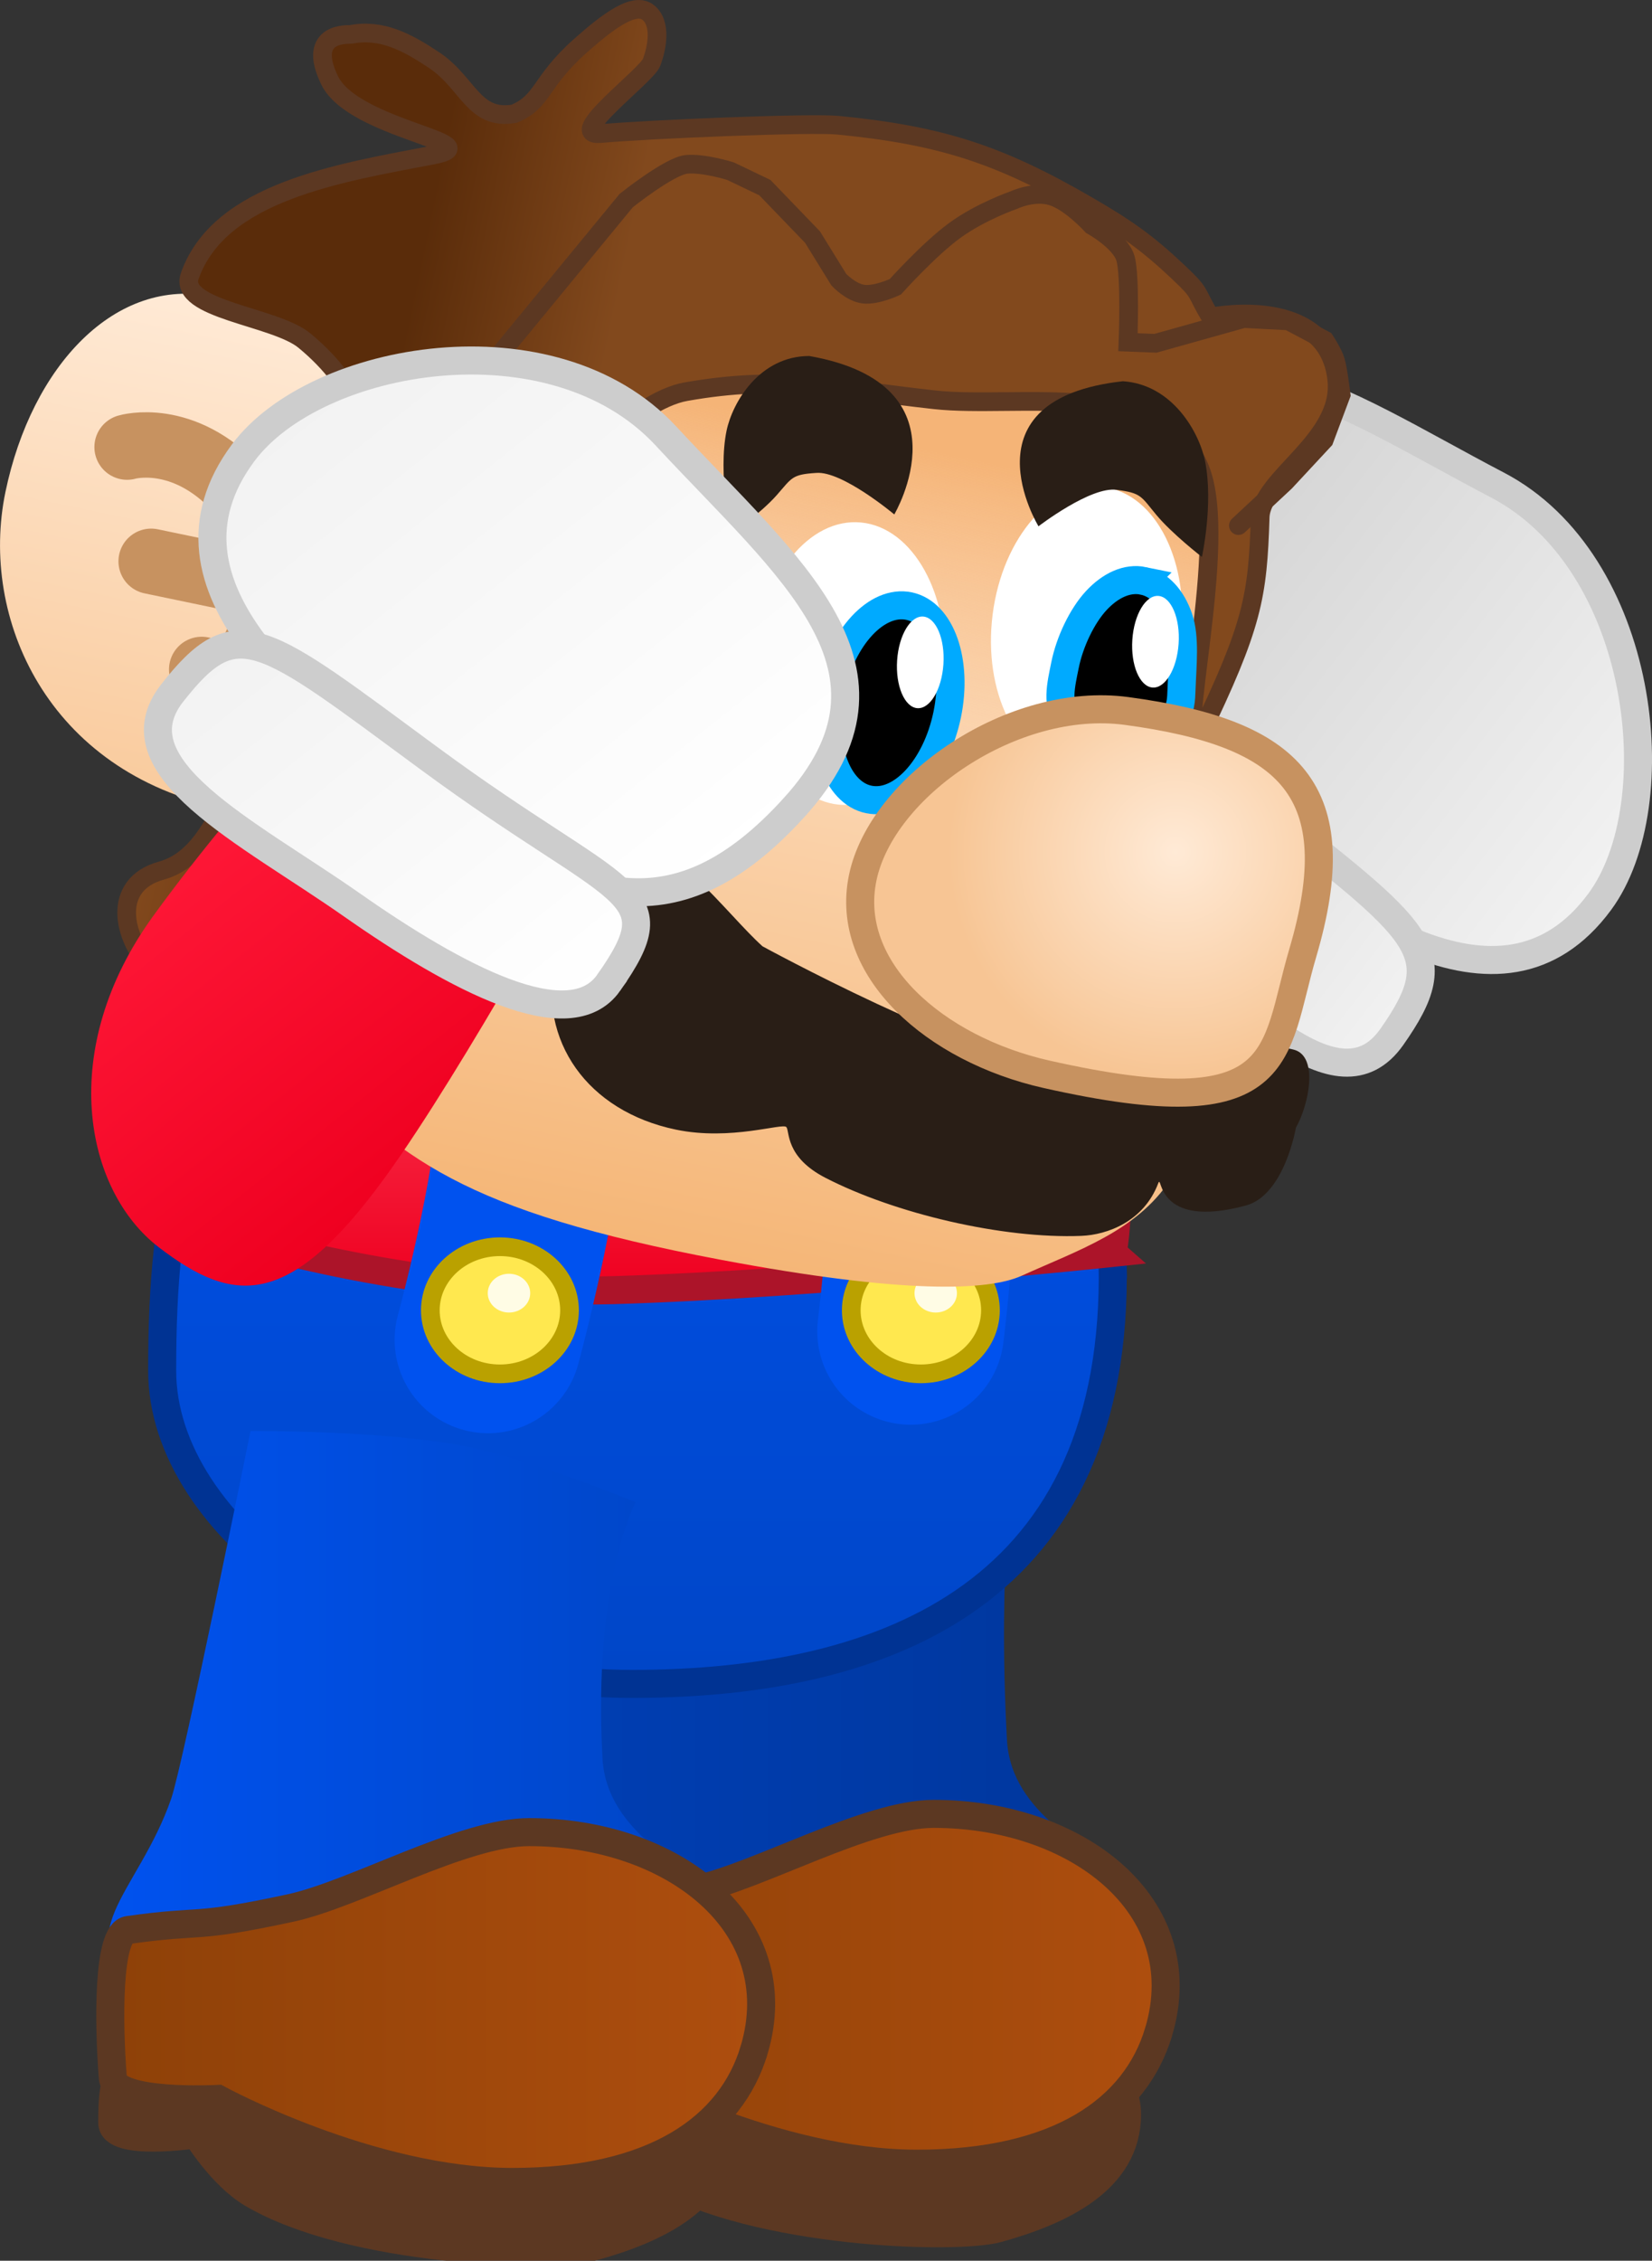 <svg version="1.1" xmlns="http://www.w3.org/2000/svg" xmlns:xlink="http://www.w3.org/1999/xlink" width="88.419" height="120.943" viewBox="0,0,88.419,120.943"><rect x="0" y="0" width="88.419" height="120.943" fill="#333333" stroke="none"/><defs><linearGradient x1="253.24" y1="194.014" x2="267.63" y2="205.277" gradientUnits="userSpaceOnUse" id="color-1"><stop offset="0" stop-color="#e8001f"/><stop offset="1" stop-color="#df001e"/></linearGradient><linearGradient x1="263.639" y1="169.652" x2="291.432" y2="191.407" gradientUnits="userSpaceOnUse" id="color-2"><stop offset="0" stop-color="#cecece"/><stop offset="1" stop-color="#f2f2f2"/></linearGradient><linearGradient x1="257.117" y1="182.609" x2="279.278" y2="199.956" gradientUnits="userSpaceOnUse" id="color-3"><stop offset="0" stop-color="#cecece"/><stop offset="1" stop-color="#f2f2f2"/></linearGradient><linearGradient x1="231.563" y1="233.948" x2="262.718" y2="233.948" gradientUnits="userSpaceOnUse" id="color-4"><stop offset="0" stop-color="#003fb5"/><stop offset="1" stop-color="#00379d"/></linearGradient><linearGradient x1="231.663" y1="251.728" x2="266.497" y2="251.728" gradientUnits="userSpaceOnUse" id="color-5"><stop offset="0" stop-color="#8e4108"/><stop offset="1" stop-color="#ae4e0e"/></linearGradient><linearGradient x1="238.229" y1="193.644" x2="238.229" y2="235.417" gradientUnits="userSpaceOnUse" id="color-6"><stop offset="0" stop-color="#0052ef"/><stop offset="1" stop-color="#0046c7"/></linearGradient><linearGradient x1="240.233" y1="191.621" x2="240.233" y2="214.373" gradientUnits="userSpaceOnUse" id="color-7"><stop offset="0" stop-color="#ff556b"/><stop offset="1" stop-color="#ef0020"/></linearGradient><linearGradient x1="209.913" y1="235.213" x2="241.068" y2="235.213" gradientUnits="userSpaceOnUse" id="color-8"><stop offset="0" stop-color="#0052ef"/><stop offset="1" stop-color="#0046c7"/></linearGradient><linearGradient x1="210.013" y1="252.704" x2="244.847" y2="252.704" gradientUnits="userSpaceOnUse" id="color-9"><stop offset="0" stop-color="#8e4108"/><stop offset="1" stop-color="#ae4e0e"/></linearGradient><linearGradient x1="211.231" y1="192.246" x2="225.45" y2="195.205" gradientUnits="userSpaceOnUse" id="color-10"><stop offset="0" stop-color="#82491d"/><stop offset="1" stop-color="#5a2c0a"/></linearGradient><linearGradient x1="240.928" y1="166.486" x2="231.773" y2="210.479" gradientUnits="userSpaceOnUse" id="color-11"><stop offset="0" stop-color="#ffead6"/><stop offset="1" stop-color="#f5b677"/></linearGradient><linearGradient x1="238.827" y1="166.306" x2="235.376" y2="182.891" gradientUnits="userSpaceOnUse" id="color-12"><stop offset="0" stop-color="#f5b477"/><stop offset="1" stop-color="#f5b477" stop-opacity="0"/></linearGradient><linearGradient x1="223.726" y1="172.915" x2="234.341" y2="175.124" gradientUnits="userSpaceOnUse" id="color-13"><stop offset="0" stop-color="#5a2c0a"/><stop offset="1" stop-color="#82491d"/></linearGradient><radialGradient cx="267.019" cy="190.911" r="12.163" gradientUnits="userSpaceOnUse" id="color-14"><stop offset="0" stop-color="#ffead6"/><stop offset="1" stop-color="#f7c594"/></radialGradient><linearGradient x1="212.736" y1="189.861" x2="227.002" y2="207.713" gradientUnits="userSpaceOnUse" id="color-15"><stop offset="0" stop-color="#ff1938"/><stop offset="1" stop-color="#ef0020"/></linearGradient><linearGradient x1="222.033" y1="165.292" x2="243.116" y2="191.675" gradientUnits="userSpaceOnUse" id="color-16"><stop offset="0" stop-color="#f2f2f2"/><stop offset="1" stop-color="#ffffff"/></linearGradient><linearGradient x1="216.841" y1="179.136" x2="233.798" y2="200.356" gradientUnits="userSpaceOnUse" id="color-17"><stop offset="0" stop-color="#f2f2f2"/><stop offset="1" stop-color="#ffffff"/></linearGradient></defs><g transform="translate(-204.11,-145.333)"><g data-paper-data="{&quot;isPaintingLayer&quot;:true}" fill-rule="nonzero" stroke-linejoin="miter" stroke-miterlimit="10" stroke-dasharray="" stroke-dashoffset="0" style="mix-blend-mode: normal"><g data-paper-data="{&quot;index&quot;:null,&quot;origRot&quot;:0}" stroke-linecap="butt"><path d="M251.29,208.917c0,0 -5.588,-5.057 -0.278,-12.049c4.271,-5.623 13.983,-15.483 13.983,-15.483l11.964,9.322c0,0 -3.948,7.483 -9.258,14.474c-5.31,6.991 -12.391,6.797 -16.411,3.735z" data-paper-data="{&quot;origRot&quot;:0,&quot;origPos&quot;:null}" fill="url(#color-1)" stroke="none" stroke-width="0"/><g data-paper-data="{&quot;origPos&quot;:null}" stroke="#cdcdcd" stroke-width="1.5"><path d="M268.781,188.334c-6.858,-5.713 -10.095,-10.228 -5.303,-18.277c5.131,-8.62 12.155,-3.28 20.773,1.221c7.898,4.125 9.327,17.088 5.48,22.297c-5.304,7.179 -14.091,0.472 -20.949,-5.241z" data-paper-data="{&quot;origRot&quot;:0}" fill="url(#color-2)"/><path d="M265.182,194.515c-5.3,-4.404 -10.014,-9.415 -7.792,-12.256c3.806,-4.865 3.966,-1.91 14.026,6.057c8.831,6.994 10.425,7.883 7.188,12.489c-2.893,4.117 -8.123,-1.886 -13.423,-6.29z" data-paper-data="{&quot;origRot&quot;:0}" fill="url(#color-3)"/></g></g><g stroke-linecap="butt"><path d="M258.006,238.425c0.224,4.115 4.853,5.727 4.709,6.652c-0.583,3.74 -2.349,6.376 -8.515,8.136c-7.637,2.181 -13.637,1.67 -20.483,-2.372c-4.663,-2.753 -0.563,-5.132 1.209,-10.269c0.636,-1.843 4.657,-16.881 4.657,-16.881c0,0 4.782,-0.732 9.503,-0.803c4.669,-0.021 9.316,0.447 9.316,0.447c0,0 -0.914,5.579 -0.396,15.091z" data-paper-data="{&quot;origPos&quot;:null}" fill="url(#color-4)" stroke="none" stroke-width="0"/><path d="M264.432,258.445c0,3.516 -3.558,5.173 -6.929,6.105c-2.209,0.611 -12.924,0.296 -18.241,-2.836c-1.651,-0.972 -2.991,-3.179 -2.991,-3.179c0,0 -4.517,0.685 -4.504,-0.629c0.01,-1.043 -0.016,-2.819 0.989,-3.36c4.326,-2.33 14.572,-2.324 19.479,-2.324c6.736,0 12.197,2.786 12.197,6.223z" data-paper-data="{&quot;origPos&quot;:null}" fill="#5c3822" stroke="#5c3822" stroke-width="1.5"/><path d="M266.123,254.028c-1.226,4.116 -5.322,7.057 -12.937,7.057c-7.616,0 -15.762,-4.442 -15.762,-4.442c0,0 -5.513,0.292 -5.625,-1.131c-0.231,-2.944 -0.284,-7.748 0.825,-7.905c4.091,-0.58 3.318,-0.023 8.668,-1.173c3.464,-0.745 9.25,-4.064 12.792,-4.064c7.616,0 14.058,4.881 12.04,11.657z" data-paper-data="{&quot;origPos&quot;:null}" fill="url(#color-5)" stroke="#5c3822" stroke-width="1.5"/></g><g><path d="M263.661,212.86c0.356,17.559 -11.911,22.557 -25.708,22.557c-13.797,0 -25.163,-8.324 -25.163,-16.752c0,-9.142 1.198,-16.42 8.922,-22.239c5.755,-4.335 14.049,-2.308 21.51,-2.308c13.797,0 20.091,1.53 20.44,18.742z" data-paper-data="{&quot;origPos&quot;:null}" fill="url(#color-6)" stroke="#003393" stroke-width="1.5" stroke-linecap="butt"/><path d="M263.661,212.362c0,0 -15.665,1.659 -26.708,1.99c-10.129,0.304 -20.349,-2.82 -20.349,-2.82c0,0 -0.896,-11.441 6.345,-15.889c4.738,-2.911 10.066,-3.864 16.911,-4.014c6.845,-0.15 14.289,1.774 17.734,4.322c8.139,6.02 6.066,16.41 6.066,16.41z" data-paper-data="{&quot;origPos&quot;:null}" fill="url(#color-7)" stroke="#ac1429" stroke-width="1.5" stroke-linecap="butt"/><path d="M251.041,194.857c0,0 1.944,5.673 2.337,9.083c0.504,4.381 -0.527,12.612 -0.527,12.612" data-paper-data="{&quot;origPos&quot;:null,&quot;origRot&quot;:0}" fill="none" stroke="#0052ef" stroke-width="10" stroke-linecap="round"/><path d="M231.503,195.279c0,0 1.126,5.854 1.033,9.283c-0.12,4.404 -2.305,12.445 -2.305,12.445" data-paper-data="{&quot;origPos&quot;:null}" fill="none" stroke="#0052ef" stroke-width="10" stroke-linecap="round"/><g stroke-linecap="butt"><path d="M227.142,215.43c0,-1.878 1.668,-3.4 3.725,-3.4c2.057,0 3.725,1.522 3.725,3.4c0,1.878 -1.668,3.4 -3.725,3.4c-2.057,0 -3.725,-1.522 -3.725,-3.4z" data-paper-data="{&quot;origPos&quot;:null}" fill="#ffe84f" stroke="#baa100" stroke-width="1"/><path d="M230.216,214.513c0,-0.573 0.508,-1.037 1.136,-1.037c0.627,0 1.136,0.464 1.136,1.037c0,0.573 -0.508,1.037 -1.136,1.037c-0.627,0 -1.136,-0.464 -1.136,-1.037z" fill="#fffce5" stroke="none" stroke-width="0.5"/></g><g stroke-linecap="butt"><path d="M249.671,215.43c0,-1.878 1.668,-3.4 3.725,-3.4c2.057,0 3.725,1.522 3.725,3.4c0,1.878 -1.668,3.4 -3.725,3.4c-2.057,0 -3.725,-1.522 -3.725,-3.4z" data-paper-data="{&quot;origPos&quot;:null}" fill="#ffe84f" stroke="#baa100" stroke-width="1"/><path d="M253.056,214.513c0,-0.573 0.508,-1.037 1.136,-1.037c0.627,0 1.136,0.464 1.136,1.037c0,0.573 -0.508,1.037 -1.136,1.037c-0.627,0 -1.136,-0.464 -1.136,-1.037z" fill="#fffce5" stroke="none" stroke-width="0.5"/></g></g><g data-paper-data="{&quot;origPos&quot;:null}" stroke-linecap="butt"><path d="M236.356,239.401c0.224,4.115 4.853,5.727 4.709,6.652c-0.583,3.74 -2.349,6.376 -8.515,8.136c-7.637,2.181 -13.637,1.67 -20.483,-2.372c-4.663,-2.753 -0.563,-5.132 1.209,-10.269c0.636,-1.843 4.243,-19.659 4.243,-19.659c0,0 6.8,-0.055 11.297,0.775c3.548,0.655 9.316,3.032 9.316,3.032c0,0 -2.293,4.193 -1.775,13.704z" data-paper-data="{&quot;origPos&quot;:null}" fill="url(#color-8)" stroke="none" stroke-width="0"/><path d="M242.782,259.421c0,3.516 -3.558,5.173 -6.929,6.105c-2.209,0.611 -12.924,0.296 -18.241,-2.836c-1.651,-0.972 -2.991,-3.179 -2.991,-3.179c0,0 -4.517,0.685 -4.504,-0.629c0.01,-1.043 -0.016,-2.819 0.989,-3.36c4.326,-2.33 14.572,-2.324 19.479,-2.324c6.736,0 12.197,2.786 12.197,6.223z" data-paper-data="{&quot;origPos&quot;:null}" fill="#5c3822" stroke="#5c3822" stroke-width="1.5"/><path d="M244.472,255.004c-1.226,4.116 -5.322,7.057 -12.937,7.057c-7.616,0 -15.762,-4.442 -15.762,-4.442c0,0 -5.513,0.292 -5.625,-1.131c-0.231,-2.944 -0.284,-7.748 0.825,-7.905c4.091,-0.58 3.318,-0.023 8.668,-1.173c3.464,-0.745 9.25,-4.064 12.792,-4.064c7.616,0 14.058,4.881 12.04,11.657z" data-paper-data="{&quot;origPos&quot;:null}" fill="url(#color-9)" stroke="#5c3822" stroke-width="1.5"/></g><g><g><path d="M215.379,197.885c0,0 -1.74,0.657 -3.205,-0.839c-1.465,-1.495 -2.149,-4.391 0.577,-5.138c3.261,-0.894 3.552,-6.123 5.017,-4.628c0,0 6.362,2.213 6.364,4.732c0,0 1.308,7.545 -0.055,8.424c0,0 -1.84,0.767 -6.002,-0.29c-2.255,-0.573 -2.696,-2.262 -2.696,-2.262z" data-paper-data="{&quot;origRot&quot;:0}" fill="url(#color-10)" stroke="#5c3822" stroke-width="1" stroke-linecap="butt"/><path d="M256.341,166.434c10.979,1.835 12.475,8.452 12.475,8.452c0,0 -0.766,5.883 -1.706,13.14c-1.08,8.344 4.35,13.377 -0.374,20.443c-1.821,2.724 -4.85,3.718 -7.961,5.12c-1.765,0.795 -6.27,0.988 -16.062,-0.857c-13.842,-2.607 -17.323,-5.481 -22.175,-10.661c-3.081,-3.289 -0.756,-6.567 -2.792,-11.175c-0.624,-1.412 -1.531,-2.285 -1.707,-2.322c-9.376,-1.951 -13.043,-10.169 -11.637,-16.926c1.406,-6.757 5.892,-11.538 11.135,-10.447c5.243,1.091 9.529,4.776 10.824,5.35c0,0 19.002,-1.953 29.981,-0.118z" data-paper-data="{&quot;origPos&quot;:null}" fill="url(#color-11)" stroke="none" stroke-width="0" stroke-linecap="butt"/><path d="M266.943,172.266c4.006,5.053 1.529,8.432 0.478,15.384c-1.879,-0.116 -34.694,-7.142 -42.244,-8.263c-0.415,-1.95 0.677,-12.987 1.973,-12.413c0,0 17.001,-2.75 22.359,-1.916c9.077,1.413 13.428,2.155 17.434,7.208z" data-paper-data="{&quot;origPos&quot;:null}" fill="url(#color-12)" stroke="none" stroke-width="0" stroke-linecap="butt"/><path d="M267.296,179.602c-0.53,4.144 -3.211,7.19 -5.988,6.802c-2.777,-0.388 -4.599,-4.062 -4.069,-8.206c0.53,-4.144 3.211,-7.19 5.988,-6.802c2.777,0.388 4.599,4.062 4.069,8.206z" data-paper-data="{&quot;origPos&quot;:null,&quot;origRot&quot;:0}" fill="#ffffff" stroke="none" stroke-width="0" stroke-linecap="butt"/><path d="M232.917,174.725c-0.453,2.176 1.65,5.934 -0.669,6.444c-2.698,0.593 -3.642,-1.201 -3.642,-1.201c0,0 0.253,1.424 -3.169,1.307c-2.542,-0.087 -2.407,-5.01 -1.64,-8.696c0.732,-3.518 -0.45,-6.606 -3.404,-9.034c-1.578,-1.297 -6.768,-1.644 -6.125,-3.456c1.594,-4.495 7.989,-5.503 12.996,-6.459c3.319,-0.634 -4.226,-1.355 -5.511,-3.997c-1.285,-2.642 1.063,-2.445 1.124,-2.457c1.668,-0.324 3.038,0.425 4.456,1.365c1.843,1.222 2.126,3.256 4.305,2.876c1.598,-0.693 1.316,-1.67 3.562,-3.658c1.521,-1.347 2.889,-2.344 3.612,-1.751c0.723,0.593 0.452,1.904 0.18,2.648c-0.272,0.744 -4.729,4 -2.732,3.822c2.608,-0.234 11.233,-0.588 12.685,-0.447c5.525,0.54 8.656,1.558 13.418,4.327c2.035,1.183 3.134,1.947 4.821,3.539c1.245,1.174 0.861,0.96 1.711,2.401c1.692,-0.317 6.349,-0.604 6.764,3.354c0.339,3.236 -4.036,5.238 -4.102,7.354c-0.133,4.252 -0.393,5.774 -3.296,11.791c-1.312,0.808 1.665,-10.415 0.086,-14.36c-1.973,-4.929 -9.767,-3.225 -14.212,-3.716c-5.219,-0.576 -8.207,-1.338 -13.32,-0.433c-2.717,0.481 -7.129,4.75 -7.896,8.435z" fill="url(#color-13)" stroke="#5c3822" stroke-width="1" stroke-linecap="butt"/><path d="M254.653,181.326c-0.329,4.168 -2.856,7.326 -5.645,7.054c-2.789,-0.272 -4.783,-3.872 -4.455,-8.041c0.329,-4.168 2.856,-7.326 5.645,-7.054c2.789,0.272 4.783,3.872 4.455,8.041z" data-paper-data="{&quot;origPos&quot;:null,&quot;origRot&quot;:0}" fill="#ffffff" stroke="none" stroke-width="0" stroke-linecap="butt"/><path d="M252.761,177.757c0.861,0.179 1.519,0.921 1.89,1.975c0.369,1.053 0.45,2.419 0.153,3.846c-0.297,1.427 -0.916,2.647 -1.675,3.466c-0.76,0.818 -1.66,1.236 -2.521,1.057c-0.861,-0.179 -1.519,-0.921 -1.89,-1.975c-0.369,-1.053 -0.45,-2.419 -0.153,-3.846c0.297,-1.427 0.916,-2.647 1.675,-3.466c0.76,-0.818 1.66,-1.236 2.521,-1.057z" data-paper-data="{&quot;origPos&quot;:null}" fill="#000000" stroke="#00aaff" stroke-width="1.5" stroke-linecap="butt"/><path d="M265.304,176.408c0.861,0.179 1.519,0.921 1.89,1.975c0.369,1.053 0.197,2.568 0.153,3.846c-0.019,0.465 -0.019,1.147 -0.448,1.473c-0.537,0.39 -1.306,0.471 -1.999,0.541c-1.181,-0.019 -2.664,0.348 -3.55,-0.391c-0.773,-0.666 -0.434,-1.951 -0.241,-2.922c0.249,-1.255 0.916,-2.647 1.675,-3.466c0.76,-0.818 1.66,-1.236 2.521,-1.057z" data-paper-data="{&quot;origPos&quot;:null}" fill="#000000" stroke="#00aaff" stroke-width="1.5" stroke-linecap="round"/><path d="M266.102,208.634c-0.778,2.056 -2.74,2.76 -4.115,2.815c-4.197,0.168 -9.977,-1.187 -13.705,-3.11c-2.143,-1.106 -1.901,-2.472 -2.081,-2.707c-0.19,-0.249 -2.957,0.748 -5.913,0.133c-4.744,-0.987 -7.382,-4.754 -6.483,-9.073c0.986,-4.736 1.979,-7.275 2.779,-7.251c3.523,0.659 6.389,4.769 8.339,6.518c0,0 10.826,5.915 16.284,6.754c0,0 9.498,-1.949 12.164,-1.222c1.323,0.361 0.792,2.953 0.098,4.173c0,0 -0.606,3.602 -2.678,4.161c-4.9,1.324 -4.463,-1.786 -4.688,-1.191z" data-paper-data="{&quot;origPos&quot;:null}" fill="#291e16" stroke="#321f12" stroke-width="0" stroke-linecap="butt"/><path d="M273.836,196.319c-1.601,5.426 -0.758,9.4 -13.713,6.486c-5.971,-1.343 -10.857,-5.622 -9.838,-10.517c1.019,-4.895 8.055,-9.733 14.118,-8.92c8.834,1.186 11.994,4.269 9.433,12.95z" data-paper-data="{&quot;origPos&quot;:null}" fill="url(#color-14)" stroke="#c79260" stroke-width="1.5" stroke-linecap="butt"/><g data-paper-data="{&quot;origPos&quot;:null}" fill="none" stroke="#c79260" stroke-width="3.5" stroke-linecap="round"><path d="M210.912,169.251c0,0 2.979,-0.886 5.899,2.271c4.187,4.528 0.056,9.908 0.056,9.908" data-paper-data="{&quot;origPos&quot;:null}"/><path d="M212.2,175.362l5.425,1.129" data-paper-data="{&quot;origPos&quot;:null}"/><path d="M214.905,181.147l1.162,0.242" data-paper-data="{&quot;origPos&quot;:null}"/></g><path d="M247.794,170.633c-1.315,0.083 -1.29,0.258 -2.114,1.192c-0.85,0.964 -2.461,2.098 -2.461,2.098c0,0 -0.689,-3.3 -0.222,-5.546c0.317,-1.525 1.769,-3.996 4.427,-3.999c8.673,1.526 4.55,8.476 4.55,8.476c0,0 -2.793,-2.342 -4.18,-2.221z" data-paper-data="{&quot;origPos&quot;:null}" fill="#291e16" stroke="none" stroke-width="0" stroke-linecap="butt"/><path d="M263.887,171.54c-1.386,-0.211 -4.194,1.948 -4.194,1.948c0,0 -4.164,-6.801 4.517,-7.76c2.658,0.176 4.093,2.741 4.4,4.287c0.453,2.276 -0.17,5.113 -0.17,5.113c0,0 -1.603,-1.239 -2.447,-2.258c-0.818,-0.988 -0.792,-1.161 -2.106,-1.33z" data-paper-data="{&quot;origPos&quot;:null,&quot;index&quot;:null,&quot;origRot&quot;:0}" fill="#291e16" stroke="none" stroke-width="0" stroke-linecap="butt"/><path d="M253.53,178.318c0.342,0.03 0.632,0.332 0.827,0.795c0.194,0.463 0.292,1.088 0.246,1.764c-0.046,0.676 -0.226,1.277 -0.48,1.7c-0.254,0.424 -0.582,0.671 -0.924,0.641c-0.342,-0.03 -0.632,-0.332 -0.827,-0.795c-0.194,-0.463 -0.292,-1.088 -0.246,-1.764c0.046,-0.676 0.226,-1.277 0.48,-1.7c0.254,-0.424 0.582,-0.671 0.924,-0.641z" data-paper-data="{&quot;origPos&quot;:null,&quot;origRot&quot;:0}" fill="#ffffff" stroke="#00aaff" stroke-width="0" stroke-linecap="butt"/><path d="M266.119,177.214c0.342,0.03 0.632,0.332 0.827,0.795c0.194,0.463 0.292,1.088 0.246,1.764c-0.046,0.676 -0.226,1.277 -0.48,1.7c-0.254,0.424 -0.582,0.671 -0.924,0.641c-0.342,-0.03 -0.632,-0.332 -0.827,-0.795c-0.194,-0.463 -0.292,-1.088 -0.246,-1.764c0.046,-0.676 0.226,-1.277 0.48,-1.7c0.254,-0.424 0.582,-0.671 0.924,-0.641z" data-paper-data="{&quot;origPos&quot;:null,&quot;origRot&quot;:0}" fill="#ffffff" stroke="#00aaff" stroke-width="0" stroke-linecap="butt"/></g><path d="M229.329,166.147l8.297,-10.084c0,0 2.316,-1.852 3.233,-1.938c0.917,-0.086 2.35,0.365 2.35,0.365l1.838,0.88l2.549,2.644l1.411,2.283c0,0 0.637,0.686 1.322,0.772c0.685,0.086 1.699,-0.392 1.699,-0.392c0,0 1.79,-1.998 3.181,-3.014c1.39,-1.016 3.176,-1.631 3.176,-1.631c0,0 1.078,-0.515 2.061,-0.193c0.984,0.322 2.102,1.556 2.102,1.556c0,0 1.513,0.834 1.794,1.741c0.281,0.907 0.141,4.505 0.141,4.505l1.47,0.057l4.722,-1.323l2.399,0.126l1.941,1.031c0,0 0.44,0.659 0.577,1.115c0.137,0.456 0.299,1.803 0.299,1.803l-0.908,2.422l-2.083,2.24l-2.508,2.338" fill="none" stroke="#5c3822" stroke-width="1" stroke-linecap="round"/></g><g data-paper-data="{&quot;index&quot;:null}" stroke-linecap="butt"><path d="M224.747,208.279c-5.173,7.131 -8.129,6.849 -12.129,3.787c-4,-3.062 -5.481,-10.599 -0.308,-17.73c5.173,-7.131 11.185,-13.073 11.185,-13.073l12.101,9.056c0,0 -6.688,12.225 -10.849,17.961z" data-paper-data="{&quot;origRot&quot;:0,&quot;origPos&quot;:null}" fill="url(#color-15)" stroke="none" stroke-width="0"/><g data-paper-data="{&quot;origPos&quot;:null}" stroke="#cdcdcd" stroke-width="1.5"><path d="M246.584,188.565c-6.317,6.922 -11.479,5.029 -18.765,-0.059c-7.286,-5.088 -16.042,-11.778 -10.689,-18.956c3.884,-5.207 16.557,-7.439 22.622,-0.894c6.619,7.142 13.597,12.495 6.832,19.908z" data-paper-data="{&quot;origRot&quot;:0}" fill="url(#color-16)"/><path d="M236.686,197.911c-2.084,2.961 -8.12,-0.232 -13.741,-4.168c-5.62,-3.935 -12.736,-7.354 -9.626,-11.326c3.479,-4.443 4.757,-3.138 13.796,3.515c10.297,7.579 13.14,6.909 9.571,11.979z" data-paper-data="{&quot;origRot&quot;:0}" fill="url(#color-17)"/></g></g></g></g></svg>